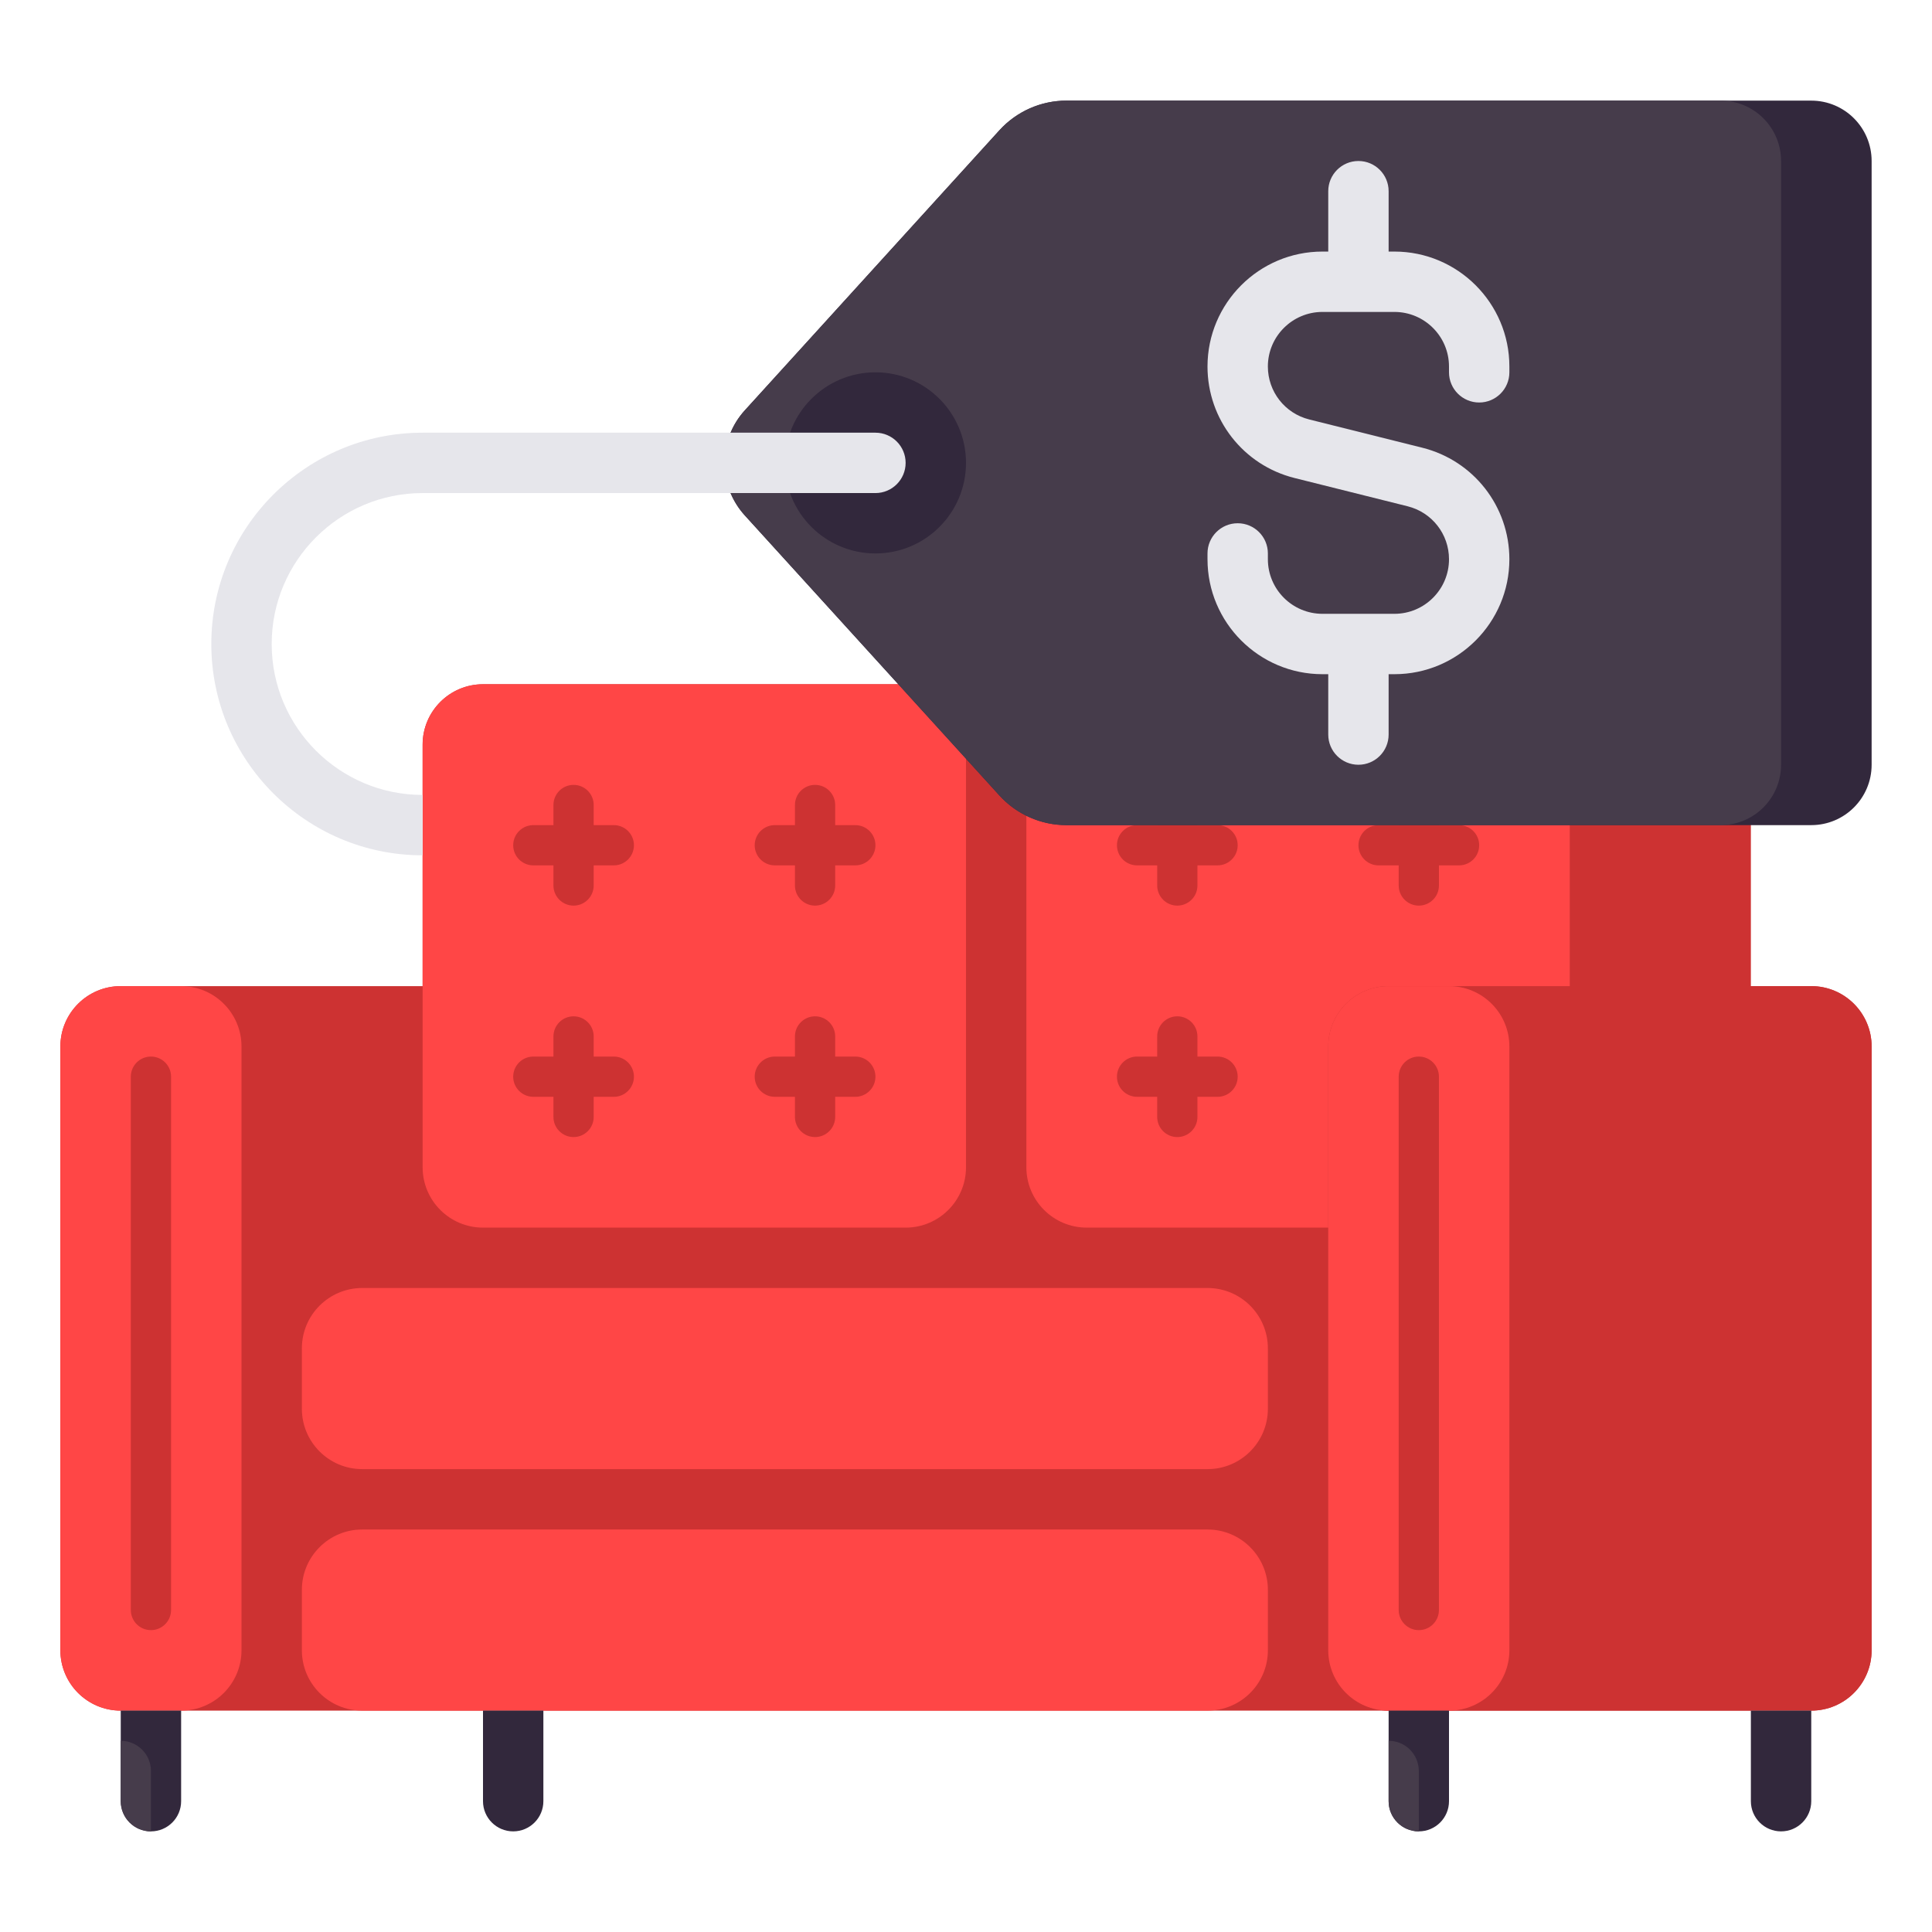 <?xml version="1.0" encoding="utf-8"?>
<!-- Generator: Adobe Illustrator 23.0.0, SVG Export Plug-In . SVG Version: 6.00 Build 0)  -->
<svg version="1.1" id="Layer_1" xmlns="http://www.w3.org/2000/svg" xmlns:xlink="http://www.w3.org/1999/xlink" x="0px" y="0px"
	 viewBox="0 0 512 512" style="enable-background:new 0 0 512 512;" xml:space="preserve">
<style type="text/css">
	.st0{fill:#32283C;}
	.st1{fill:#463C4B;}
	.st2{fill:#E6E6EB;}
	.st3{fill:#A5C3DC;}
	.st4{fill:#FF4646;}
	.st5{fill:#CD3232;}
	.st6{fill:#F0915A;}
	.st7{fill:#FAB991;}
	.st8{fill:#F5732D;}
	.st9{fill:#FAA037;}
	.st10{fill:#78AF41;}
	.st11{fill:#788CB4;}
	.st12{fill:#466932;}
	.st13{fill:#FBB993;}
	.st14{fill:#F1905B;}
	.st15{fill:#23192D;}
	.st16{fill:#32293C;}
	.st17{fill:#B92323;}
</style>
<g>
	<g>
		<g>
			<path class="st5" d="M480,453.333H32c-8.837,0-16-7.163-16-16v-160c0-8.837,7.163-16,16-16h448c8.837,0,16,7.163,16,16v160
				C496,446.17,488.837,453.333,480,453.333z"/>
		</g>
		<g>
			<path class="st5" d="M288,325.333h160c8.837,0,16-7.163,16-16v-112c0-8.837-7.163-16-16-16H288c-8.837,0-16,7.163-16,16v112
				C272,318.17,279.163,325.333,288,325.333z"/>
		</g>
		<g>
			<path class="st5" d="M128,325.333h160c8.837,0,16-7.163,16-16v-112c0-8.837-7.163-16-16-16H128c-8.837,0-16,7.163-16,16v112
				C112,318.17,119.163,325.333,128,325.333z"/>
		</g>
		<g>
			<path class="st4" d="M400,325.333H288c-8.837,0-16-7.163-16-16v-112c0-8.837,7.163-16,16-16h112c8.837,0,16,7.163,16,16v112
				C416,318.17,408.837,325.333,400,325.333z"/>
		</g>
		<g>
			<g>
				<path class="st5" d="M322.667,218.667h-5.333v-5.333c0-2.945-2.388-5.333-5.333-5.333s-5.333,2.388-5.333,5.333v5.333h-5.333
					c-2.945,0-5.333,2.388-5.333,5.333l0,0c0,2.946,2.388,5.333,5.333,5.333h5.333v5.333c0,2.945,2.388,5.333,5.333,5.333
					s5.333-2.388,5.333-5.333v-5.333h5.333c2.945,0,5.333-2.388,5.333-5.333l0,0C328,221.055,325.612,218.667,322.667,218.667z"/>
			</g>
			<g>
				<path class="st5" d="M386.667,218.667h-5.333v-5.333c0-2.945-2.388-5.333-5.333-5.333s-5.333,2.388-5.333,5.333v5.333h-5.333
					c-2.945,0-5.333,2.388-5.333,5.333l0,0c0,2.946,2.388,5.333,5.333,5.333h5.333v5.333c0,2.945,2.388,5.333,5.333,5.333
					s5.333-2.388,5.333-5.333v-5.333h5.333c2.945,0,5.333-2.388,5.333-5.333l0,0C392,221.055,389.612,218.667,386.667,218.667z"/>
			</g>
			<g>
				<path class="st5" d="M322.667,280h-5.333v-5.333c0-2.946-2.388-5.333-5.333-5.333s-5.333,2.388-5.333,5.333V280h-5.333
					c-2.945,0-5.333,2.388-5.333,5.333s2.388,5.333,5.333,5.333h5.333V296c0,2.946,2.388,5.333,5.333,5.333s5.333-2.388,5.333-5.333
					v-5.333h5.333c2.945,0,5.333-2.388,5.333-5.333S325.612,280,322.667,280z"/>
			</g>
			<g>
				<path class="st5" d="M386.667,280h-5.333v-5.333c0-2.946-2.388-5.333-5.333-5.333s-5.333,2.388-5.333,5.333V280h-5.333
					c-2.945,0-5.333,2.388-5.333,5.333s2.388,5.333,5.333,5.333h5.333V296c0,2.946,2.388,5.333,5.333,5.333s5.333-2.388,5.333-5.333
					v-5.333h5.333c2.945,0,5.333-2.388,5.333-5.333S389.612,280,386.667,280z"/>
			</g>
		</g>
		<g>
			<path class="st4" d="M240,325.333H128c-8.837,0-16-7.163-16-16v-112c0-8.837,7.163-16,16-16h112c8.837,0,16,7.163,16,16v112
				C256,318.17,248.837,325.333,240,325.333z"/>
		</g>
		<g>
			<path class="st4" d="M48,453.333H32c-8.837,0-16-7.163-16-16v-160c0-8.837,7.163-16,16-16h16c8.837,0,16,7.163,16,16v160
				C64,446.17,56.837,453.333,48,453.333z"/>
		</g>
		<g>
			<path class="st4" d="M320,405.333H96c-8.837,0-16,7.163-16,16v16c0,8.837,7.163,16,16,16h224c8.837,0,16-7.163,16-16v-16
				C336,412.497,328.837,405.333,320,405.333z"/>
		</g>
		<g>
			<path class="st4" d="M320,341.333H96c-8.837,0-16,7.163-16,16v16c0,8.837,7.163,16,16,16h224c8.837,0,16-7.163,16-16v-16
				C336,348.497,328.837,341.333,320,341.333z"/>
		</g>
		<g>
			<path class="st5" d="M480,453.333H368c-8.837,0-16-7.163-16-16v-160c0-8.837,7.163-16,16-16h112c8.837,0,16,7.163,16,16v160
				C496,446.17,488.837,453.333,480,453.333z"/>
		</g>
		<g>
			<path class="st4" d="M384,453.333h-16c-8.837,0-16-7.163-16-16v-160c0-8.837,7.163-16,16-16h16c8.837,0,16,7.163,16,16v160
				C400,446.17,392.837,453.333,384,453.333z"/>
		</g>
		<g>
			<path class="st0" d="M40,485.333L40,485.333c-4.418,0-8-3.582-8-8v-24h16v24C48,481.752,44.418,485.333,40,485.333z"/>
		</g>
		<g>
			<path class="st1" d="M32,461.333L32,461.333l0,16c0,4.418,3.582,8,8,8h0v-16C40,464.915,36.418,461.333,32,461.333z"/>
		</g>
		<g>
			<path class="st0" d="M376,485.333L376,485.333c-4.418,0-8-3.582-8-8v-24h16v24C384,481.752,380.418,485.333,376,485.333z"/>
		</g>
		<g>
			<path class="st0" d="M472,485.333L472,485.333c-4.418,0-8-3.582-8-8v-24h16v24C480,481.752,476.418,485.333,472,485.333z"/>
		</g>
		<g>
			<path class="st0" d="M136,485.333L136,485.333c-4.418,0-8-3.582-8-8v-24h16v24C144,481.752,140.418,485.333,136,485.333z"/>
		</g>
		<g>
			<path class="st1" d="M368,461.333L368,461.333v16c0,4.418,3.582,8,8,8l0,0v-16C376,464.915,372.418,461.333,368,461.333z"/>
		</g>
		<g>
			<g>
				<path class="st5" d="M162.667,218.667h-5.333v-5.333c0-2.945-2.388-5.333-5.333-5.333s-5.333,2.388-5.333,5.333v5.333h-5.333
					c-2.945,0-5.333,2.388-5.333,5.333l0,0c0,2.946,2.388,5.333,5.333,5.333h5.333v5.333c0,2.945,2.388,5.333,5.333,5.333
					s5.333-2.388,5.333-5.333v-5.333h5.333c2.945,0,5.333-2.388,5.333-5.333l0,0C168,221.055,165.612,218.667,162.667,218.667z"/>
			</g>
			<g>
				<path class="st5" d="M226.667,218.667h-5.333v-5.333c0-2.945-2.388-5.333-5.333-5.333s-5.333,2.388-5.333,5.333v5.333h-5.333
					c-2.945,0-5.333,2.388-5.333,5.333l0,0c0,2.946,2.388,5.333,5.333,5.333h5.333v5.333c0,2.945,2.388,5.333,5.333,5.333
					s5.333-2.388,5.333-5.333v-5.333h5.333c2.945,0,5.333-2.388,5.333-5.333l0,0C232,221.055,229.612,218.667,226.667,218.667z"/>
			</g>
			<g>
				<path class="st5" d="M162.667,280h-5.333v-5.333c0-2.946-2.388-5.333-5.333-5.333s-5.333,2.388-5.333,5.333V280h-5.333
					c-2.945,0-5.333,2.388-5.333,5.333s2.388,5.333,5.333,5.333h5.333V296c0,2.946,2.388,5.333,5.333,5.333s5.333-2.388,5.333-5.333
					v-5.333h5.333c2.945,0,5.333-2.388,5.333-5.333S165.612,280,162.667,280z"/>
			</g>
			<g>
				<path class="st5" d="M226.667,280h-5.333v-5.333c0-2.946-2.388-5.333-5.333-5.333s-5.333,2.388-5.333,5.333V280h-5.333
					c-2.945,0-5.333,2.388-5.333,5.333s2.388,5.333,5.333,5.333h5.333V296c0,2.946,2.388,5.333,5.333,5.333s5.333-2.388,5.333-5.333
					v-5.333h5.333c2.945,0,5.333-2.388,5.333-5.333S229.612,280,226.667,280z"/>
			</g>
		</g>
	</g>
	<g>
		<g>
			<path class="st0" d="M282.617,218.667H480c8.837,0,16-7.163,16-16v-160c0-8.837-7.163-16-16-16H282.617
				c-6.762,0-13.21,2.852-17.759,7.856l-67.477,74.225c-3.463,3.809-5.381,8.772-5.381,13.92v0c0,5.148,1.919,10.111,5.381,13.92
				l67.477,74.225C269.407,215.814,275.855,218.667,282.617,218.667z"/>
		</g>
		<g>
			<path class="st1" d="M282.617,218.667H456c8.837,0,16-7.163,16-16v-160c0-8.837-7.163-16-16-16H282.617
				c-6.762,0-13.21,2.852-17.759,7.856l-67.477,74.225c-3.463,3.809-5.381,8.772-5.381,13.92v0c0,5.148,1.919,10.111,5.381,13.92
				l67.477,74.225C269.407,215.814,275.855,218.667,282.617,218.667z"/>
		</g>
		<g>
			<circle class="st0" cx="232" cy="122.667" r="24"/>
		</g>
	</g>
	<path class="st2" d="M392,106.667c4.418,0,8-3.582,8-8v-1.538c0-16.797-13.665-30.462-30.462-30.462H368v-16c0-4.418-3.582-8-8-8
		s-8,3.582-8,8v16h-1.538C333.665,66.667,320,80.332,320,97.129c0,14.003,9.488,26.155,23.074,29.552l29.972,7.493
		c6.45,1.613,10.955,7.382,10.955,14.03c0,7.975-6.488,14.463-14.462,14.463h-19.076c-7.974,0-14.462-6.488-14.462-14.463v-1.537
		c0-4.418-3.582-8-8-8s-8,3.582-8,8v1.537c0,16.797,13.665,30.463,30.462,30.463H352v16c0,4.418,3.582,8,8,8s8-3.582,8-8v-16h1.538
		c16.797,0,30.462-13.666,30.462-30.463c0-14.003-9.488-26.155-23.074-29.552l-29.972-7.493c-6.45-1.613-10.955-7.382-10.955-14.03
		c0-7.975,6.488-14.462,14.462-14.462h19.076c7.974,0,14.462,6.487,14.462,14.462v1.538C384,103.085,387.582,106.667,392,106.667z"
		/>
	<path class="st2" d="M112,210.667c-22.056,0-40-17.944-40-40s17.944-40,40-40h120c4.418,0,8-3.582,8-8s-3.582-8-8-8H112
		c-30.878,0-56,25.121-56,56s25.122,56,56,56V210.667z"/>
	<g>
		<path class="st5" d="M40,432L40,432c-2.946,0-5.333-2.388-5.333-5.333V285.333c0-2.945,2.388-5.333,5.333-5.333h0
			c2.946,0,5.333,2.388,5.333,5.333v141.333C45.333,429.612,42.946,432,40,432z"/>
	</g>
	<g>
		<path class="st5" d="M376,432L376,432c-2.946,0-5.333-2.388-5.333-5.333V285.333c0-2.945,2.388-5.333,5.333-5.333l0,0
			c2.946,0,5.333,2.388,5.333,5.333v141.333C381.333,429.612,378.946,432,376,432z"/>
	</g>
</g>
</svg>
